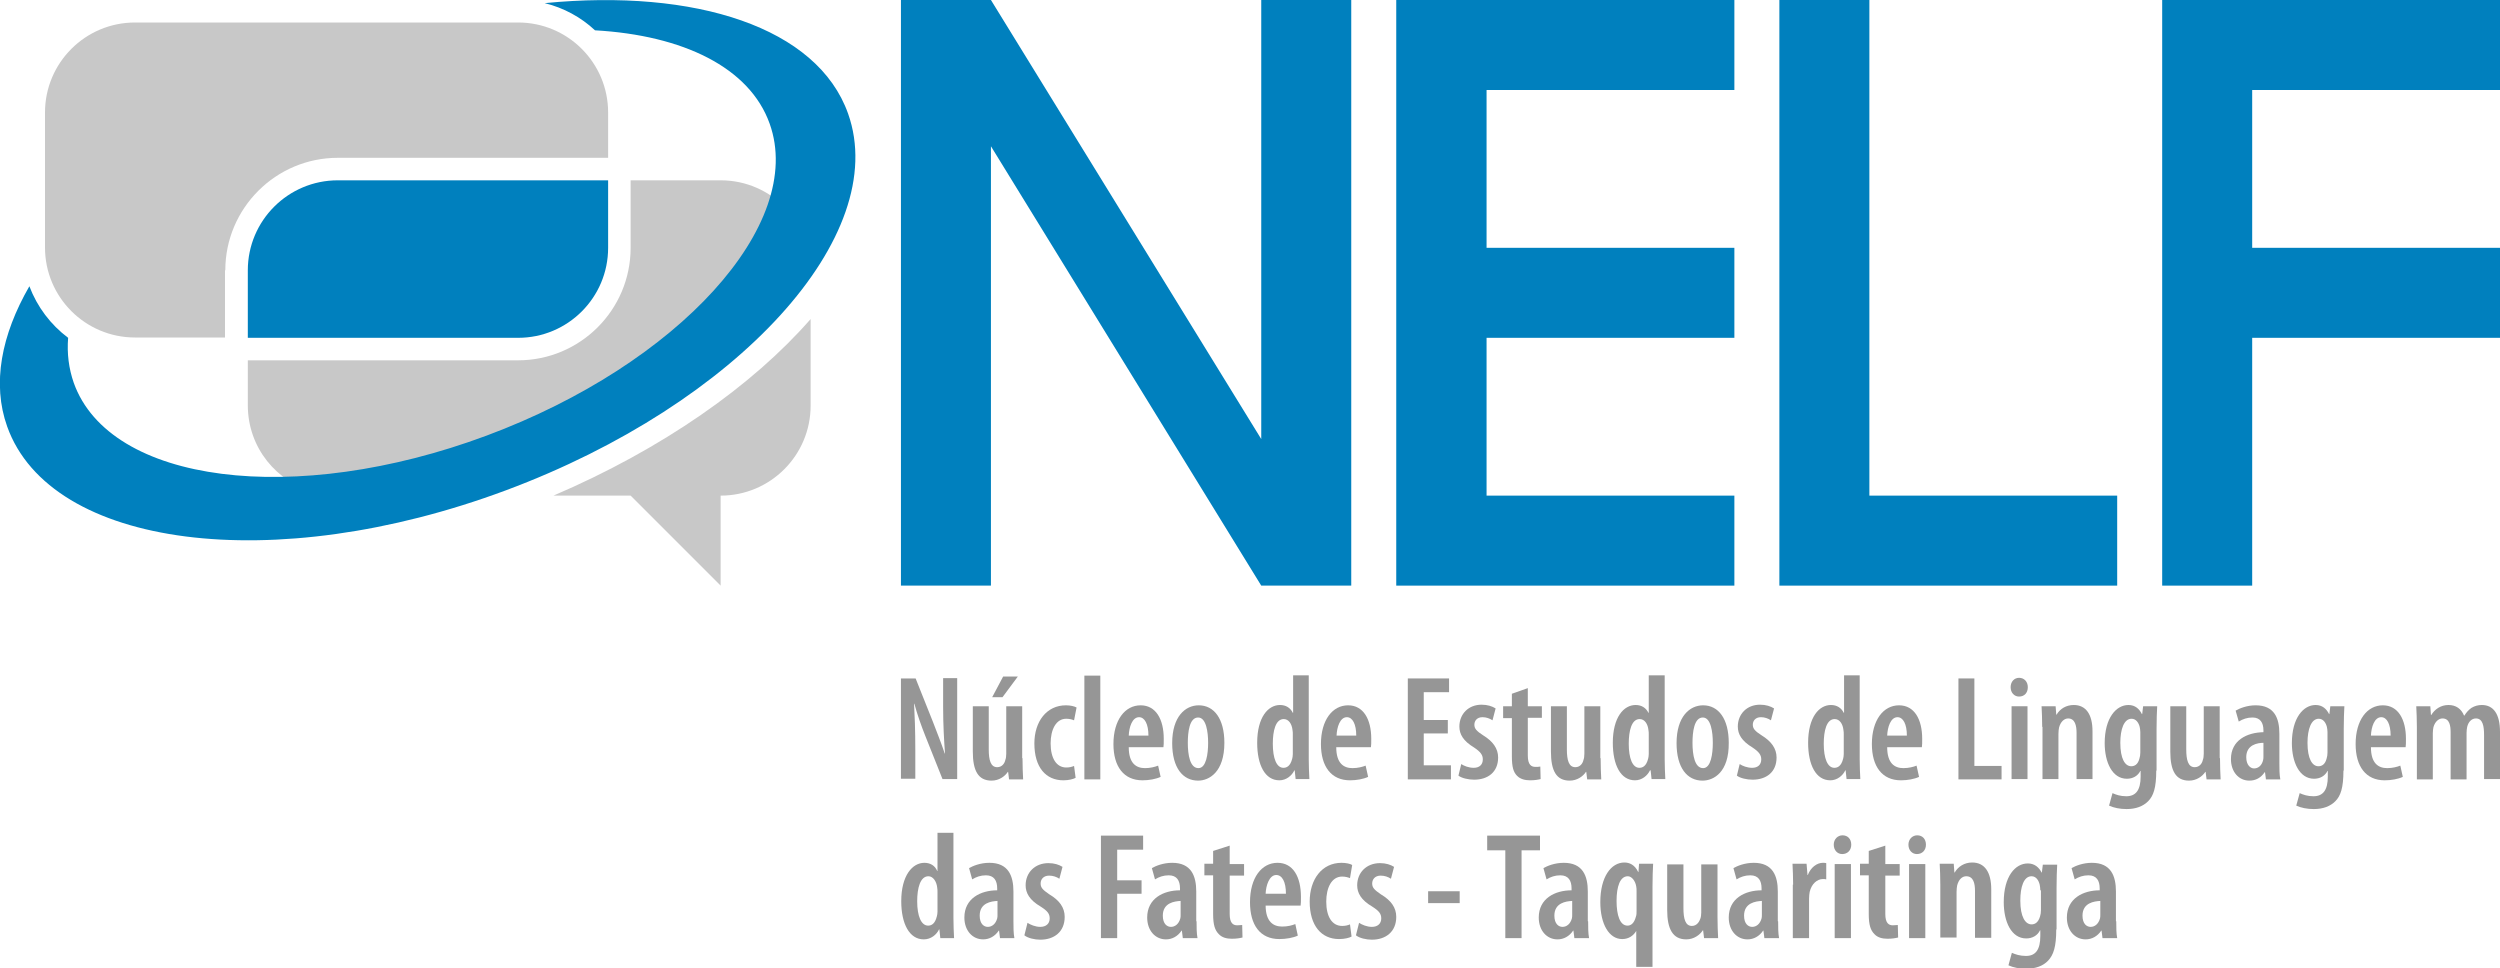 <?xml version="1.0" encoding="utf-8"?>
<!-- Generator: Adobe Illustrator 23.0.1, SVG Export Plug-In . SVG Version: 6.00 Build 0)  -->
<svg version="1.1" id="Layer_1" xmlns="http://www.w3.org/2000/svg" xmlns:xlink="http://www.w3.org/1999/xlink" x="0px" y="0px"
	 viewBox="0 0 800 309.9" style="enable-background:new 0 0 800 309.9;" xml:space="preserve">
<style type="text/css">
	.st0{fill:#969696;}
	.st1{fill:#0080BE;}
	.st2{fill:#C8C8C8;}
</style>
<g>
	<g>
		<g>
			<path class="st0" d="M773.4,232.6c0-2.6-0.1-4.5-0.2-6.6h4.5l0.2,2.8h0.1c1.1-1.8,3-3.2,5.5-3.2c2.4,0,4.1,1.2,5,3.4h0.1
				c0.6-1,1.4-1.9,2.3-2.5c1-0.6,2.1-0.9,3.3-0.9c3.7,0,5.8,2.9,5.8,8.6v15.1h-5.1v-14.1c0-2.8-0.4-5.3-2.6-5.3
				c-1.3,0-2.4,1-2.8,2.7c-0.1,0.5-0.2,1.2-0.2,1.9v14.9h-5.1v-15c0-2.1-0.3-4.5-2.6-4.5c-1.2,0-2.4,1-2.9,2.8
				c-0.1,0.5-0.2,1.2-0.2,1.9v14.8h-5.1V232.6z"/>
			<path class="st0" d="M758.7,239.1c0,5.2,2.4,6.7,5.2,6.7c1.7,0,3.2-0.4,4.2-0.8l0.8,3.6c-1.5,0.7-3.7,1.1-5.8,1.1
				c-6,0-9.3-4.4-9.3-11.6c0-7.7,3.7-12.4,8.7-12.4c4.9,0,7.4,4.5,7.4,10.7c0,1.3,0,2.1-0.1,2.7H758.7z M765,235.4
				c0-3.7-1.2-5.9-3-5.9c-2.2,0-3.2,3.2-3.3,5.9H765z"/>
			<path class="st0" d="M749.9,246.6c0,5.5-0.9,8.1-2.6,9.8c-1.6,1.6-3.9,2.5-6.9,2.5c-2.1,0-4.1-0.4-5.6-1.1l1.1-4
				c1.1,0.5,2.5,1,4.4,1c3.1,0,4.6-2,4.6-6.3v-1.8h-0.1c-0.8,1.6-2.4,2.5-4.3,2.5c-4.7,0-7.1-5.3-7.1-11.4c0-8.1,3.7-12.2,7.6-12.2
				c2.2,0,3.5,1.3,4.3,2.9h0.1l0.3-2.5h4.5c-0.1,1.9-0.2,4.2-0.2,7.3V246.6z M744.8,234.3c0-0.6-0.1-1.2-0.2-1.7
				c-0.3-1.2-1.1-2.6-2.6-2.6c-2.4,0-3.6,3.3-3.6,7.7c0,5.1,1.5,7.5,3.5,7.5c1,0,2.1-0.5,2.6-2.4c0.2-0.6,0.3-1.3,0.3-2V234.3z"/>
			<path class="st0" d="M729.4,244.1c0,1.8,0,3.8,0.3,5.3h-4.6l-0.3-2.3h-0.1c-1.2,1.8-2.9,2.7-4.9,2.7c-3.4,0-5.9-2.8-5.9-6.9
				c0-6,5.1-8.5,10.4-8.6v-0.6c0-2.4-1-4.1-3.5-4.1c-1.7,0-3.1,0.5-4.4,1.3l-1-3.5c1.2-0.7,3.6-1.7,6.4-1.7c6,0,7.6,4.1,7.6,9.1
				V244.1z M724.4,237.7c-2,0-5.6,0.6-5.6,4.6c0,2.6,1.4,3.6,2.5,3.6c1.3,0,2.5-0.9,2.9-2.7c0.1-0.3,0.1-0.8,0.1-1.2V237.7z"/>
			<path class="st0" d="M710.4,242.6c0,2.5,0.1,4.8,0.2,6.8h-4.5l-0.3-2.4h-0.1c-0.9,1.4-2.8,2.8-5.2,2.8c-4.3,0-6-3.2-6-9.3V226
				h5.1v13.8c0,3.4,0.6,5.7,2.7,5.7c1.6,0,2.4-1.3,2.6-2.3c0.2-0.5,0.3-1.2,0.3-2V226h5.1V242.6z"/>
			<path class="st0" d="M690,246.6c0,5.5-0.9,8.1-2.6,9.8c-1.6,1.6-3.9,2.5-6.9,2.5c-2.1,0-4.1-0.4-5.6-1.1l1.1-4
				c1.1,0.5,2.5,1,4.4,1c3.1,0,4.6-2,4.6-6.3v-1.8h-0.1c-0.8,1.6-2.4,2.5-4.3,2.5c-4.7,0-7.1-5.3-7.1-11.4c0-8.1,3.7-12.2,7.6-12.2
				c2.2,0,3.5,1.3,4.3,2.9h0.1l0.3-2.5h4.5c-0.1,1.9-0.2,4.2-0.2,7.3V246.6z M684.9,234.3c0-0.6-0.1-1.2-0.2-1.7
				c-0.3-1.2-1.1-2.6-2.6-2.6c-2.4,0-3.6,3.3-3.6,7.7c0,5.1,1.5,7.5,3.5,7.5c1,0,2.1-0.5,2.6-2.4c0.2-0.6,0.3-1.3,0.3-2V234.3z"/>
			<path class="st0" d="M653.5,232.6c0-2.6-0.1-4.5-0.2-6.6h4.5l0.2,2.7h0.1c1.1-1.9,3.1-3.1,5.5-3.1c3.9,0,6,3,6,8.4v15.3h-5.1
				v-14.8c0-2.3-0.5-4.6-2.7-4.6c-1.2,0-2.4,1-2.9,2.9c-0.1,0.5-0.2,1.2-0.2,2.1v14.4h-5.1V232.6z"/>
			<g>
				<path class="st0" d="M646.1,222.9c-1.5,0-2.7-1.2-2.7-3c0-1.8,1.2-3,2.7-3c1.6,0,2.8,1.2,2.8,3
					C648.9,221.7,647.8,222.9,646.1,222.9L646.1,222.9z"/>
				<rect x="643.7" y="226" class="st0" width="5.1" height="23.3"/>
			</g>
			<polygon class="st0" points="626.7,217.1 631.8,217.1 631.8,245.1 640.5,245.1 640.5,249.4 626.7,249.4 			"/>
			<path class="st0" d="M603.9,239.1c0,5.2,2.4,6.7,5.2,6.7c1.7,0,3.2-0.4,4.2-0.8l0.8,3.6c-1.5,0.7-3.7,1.1-5.8,1.1
				c-6,0-9.3-4.4-9.3-11.6c0-7.7,3.7-12.4,8.7-12.4c4.9,0,7.4,4.5,7.4,10.7c0,1.3,0,2.1-0.1,2.7H603.9z M610.2,235.4
				c0-3.7-1.2-5.9-3-5.9c-2.2,0-3.2,3.2-3.3,5.9H610.2z"/>
			<path class="st0" d="M595.1,216.2v26.8c0,1.9,0.1,4.6,0.2,6.3h-4.4l-0.3-2.8h-0.1c-0.8,1.7-2.6,3.2-4.8,3.2
				c-4.6,0-7.1-4.9-7.1-12c0-8.2,3.5-12.1,7.3-12.1c1.9,0,3.3,0.9,4.1,2.5h0.1v-12H595.1z M590,235c0-0.4,0-1-0.1-1.4
				c-0.2-1.9-1.2-3.5-2.8-3.5c-2.6,0-3.5,3.7-3.5,7.9c0,4.7,1.2,7.7,3.4,7.7c1,0,2.2-0.5,2.8-2.9c0.1-0.4,0.2-0.9,0.2-1.5V235z"/>
			<path class="st0" d="M556.7,244.5c0.9,0.6,2.4,1.2,4,1.2c1.8,0,2.9-1,2.9-2.7c0-1.4-0.7-2.4-2.8-3.8c-3.5-2.1-4.7-4.3-4.7-6.7
				c0-4,2.9-7,7.1-7c1.9,0,3.4,0.5,4.5,1.2l-1,3.8c-0.9-0.6-2-1-3.2-1c-1.8,0-2.6,1.2-2.6,2.4c0,1.2,0.6,2,2.8,3.4
				c3.1,1.9,4.8,4.2,4.8,7.1c0,4.7-3.3,7.1-7.7,7.1c-1.8,0-4-0.5-5-1.3L556.7,244.5z"/>
			<path class="st0" d="M544.8,249.8c-4.9,0-8.3-4.1-8.3-12c0-8.5,4.2-12.1,8.5-12.1c4.9,0,8.2,4.3,8.2,12
				C553.3,247.1,548.4,249.8,544.8,249.8L544.8,249.8z M545,245.8c2.5,0,3.1-4.6,3.1-8.1c0-3.4-0.6-8.1-3.2-8.1
				c-2.8,0-3.3,4.7-3.3,8.1C541.6,241.6,542.3,245.8,545,245.8L545,245.8z"/>
			<path class="st0" d="M532.7,216.2v26.8c0,1.9,0.1,4.6,0.2,6.3h-4.4l-0.3-2.8H528c-0.8,1.7-2.6,3.2-4.8,3.2c-4.6,0-7.1-4.9-7.1-12
				c0-8.2,3.5-12.1,7.3-12.1c1.9,0,3.3,0.9,4.1,2.5h0.1v-12H532.7z M527.6,235c0-0.4,0-1-0.1-1.4c-0.2-1.9-1.2-3.5-2.8-3.5
				c-2.6,0-3.5,3.7-3.5,7.9c0,4.7,1.2,7.7,3.4,7.7c1,0,2.2-0.5,2.8-2.9c0.1-0.4,0.2-0.9,0.2-1.5V235z"/>
			<path class="st0" d="M512.2,242.6c0,2.5,0.1,4.8,0.2,6.8h-4.5l-0.3-2.4h-0.1c-0.9,1.4-2.8,2.8-5.2,2.8c-4.3,0-6-3.2-6-9.3V226
				h5.1v13.8c0,3.4,0.6,5.7,2.7,5.7c1.6,0,2.4-1.3,2.6-2.3c0.2-0.5,0.3-1.2,0.3-2V226h5.1V242.6z"/>
			<path class="st0" d="M488.9,220.2v5.8h4.5v3.7h-4.5v12.1c0,2.9,1.1,3.6,2.4,3.6c0.6,0,1.1,0,1.6-0.1l0.1,4
				c-0.8,0.2-1.9,0.4-3.4,0.4c-1.6,0-3.1-0.4-4.1-1.4c-1.2-1.2-1.7-2.8-1.7-6.3v-12.2H481V226h2.8v-4L488.9,220.2z"/>
			<path class="st0" d="M467.6,244.5c0.9,0.6,2.4,1.2,4,1.2c1.8,0,2.9-1,2.9-2.7c0-1.4-0.7-2.4-2.8-3.8c-3.5-2.1-4.7-4.3-4.7-6.7
				c0-4,2.9-7,7.1-7c1.9,0,3.4,0.5,4.5,1.2l-1,3.8c-0.9-0.6-2-1-3.2-1c-1.8,0-2.6,1.2-2.6,2.4c0,1.2,0.6,2,2.8,3.4
				c3.1,1.9,4.8,4.2,4.8,7.1c0,4.7-3.3,7.1-7.7,7.1c-1.8,0-4-0.5-5-1.3L467.6,244.5z"/>
			<polygon class="st0" points="463.3,234.7 455.6,234.7 455.6,244.9 464.3,244.9 464.3,249.4 450.5,249.4 450.5,217.1 463.7,217.1 
				463.7,221.5 455.6,221.5 455.6,230.4 463.3,230.4 			"/>
			<path class="st0" d="M427.6,239.1c0,5.2,2.4,6.7,5.2,6.7c1.7,0,3.2-0.4,4.2-0.8l0.8,3.6c-1.5,0.7-3.7,1.1-5.8,1.1
				c-6,0-9.3-4.4-9.3-11.6c0-7.7,3.7-12.4,8.7-12.4c4.9,0,7.4,4.5,7.4,10.7c0,1.3,0,2.1-0.1,2.7H427.6z M434,235.4
				c0-3.7-1.2-5.9-3-5.9c-2.2,0-3.2,3.2-3.3,5.9H434z"/>
			<path class="st0" d="M418.8,216.2v26.8c0,1.9,0.1,4.6,0.2,6.3h-4.4l-0.3-2.8h-0.1c-0.8,1.7-2.6,3.2-4.8,3.2
				c-4.6,0-7.1-4.9-7.1-12c0-8.2,3.5-12.1,7.3-12.1c1.9,0,3.3,0.9,4.1,2.5h0.1v-12H418.8z M413.7,235c0-0.4,0-1-0.1-1.4
				c-0.2-1.9-1.2-3.5-2.8-3.5c-2.6,0-3.5,3.7-3.5,7.9c0,4.7,1.2,7.7,3.4,7.7c1,0,2.2-0.5,2.8-2.9c0.1-0.4,0.2-0.9,0.2-1.5V235z"/>
			<path class="st0" d="M383.4,249.8c-4.9,0-8.3-4.1-8.3-12c0-8.5,4.2-12.1,8.5-12.1c4.9,0,8.2,4.3,8.2,12
				C391.8,247.1,386.9,249.8,383.4,249.8L383.4,249.8z M383.5,245.8c2.5,0,3.1-4.6,3.1-8.1c0-3.4-0.6-8.1-3.2-8.1
				c-2.8,0-3.3,4.7-3.3,8.1C380.1,241.6,380.8,245.8,383.5,245.8L383.5,245.8z"/>
			<path class="st0" d="M361.2,239.1c0,5.2,2.4,6.7,5.2,6.7c1.7,0,3.2-0.4,4.2-0.8l0.8,3.6c-1.5,0.7-3.7,1.1-5.8,1.1
				c-6,0-9.3-4.4-9.3-11.6c0-7.7,3.7-12.4,8.7-12.4c4.9,0,7.4,4.5,7.4,10.7c0,1.3,0,2.1-0.1,2.7H361.2z M367.5,235.4
				c0-3.7-1.2-5.9-3-5.9c-2.2,0-3.2,3.2-3.3,5.9H367.5z"/>
			<rect x="347" y="216.2" class="st0" width="5.1" height="33.2"/>
			<path class="st0" d="M344.2,248.9c-0.7,0.4-2.2,0.8-3.9,0.8c-5.6,0-9.3-4.1-9.3-11.8c0-7,3.9-12.2,10.1-12.2
				c1.4,0,2.7,0.3,3.4,0.7l-0.8,4.1c-0.5-0.2-1.3-0.5-2.5-0.5c-3.3,0-5,3.5-5,7.9c0,4.8,1.9,7.7,5,7.7c1,0,1.8-0.2,2.5-0.5
				L344.2,248.9z"/>
			<g>
				<path class="st0" d="M327.2,242.6c0,2.5,0.1,4.8,0.2,6.8h-4.5l-0.3-2.4h-0.1c-0.9,1.4-2.8,2.8-5.2,2.8c-4.3,0-6-3.2-6-9.3V226
					h5.1v13.8c0,3.4,0.6,5.7,2.7,5.7c1.6,0,2.4-1.3,2.6-2.3c0.2-0.5,0.3-1.2,0.3-2V226h5.1V242.6z"/>
				<polygon class="st0" points="325.7,216.5 320.8,223.1 317.5,223.1 321,216.5 				"/>
			</g>
			<path class="st0" d="M288.3,249.4v-32.3h4.7l5.5,13.8c1.1,2.9,2.8,7.1,3.8,10.2h0.1c-0.3-4.1-0.6-9.1-0.6-14.9v-9.2h4.5v32.3
				h-4.7l-5.5-13.8c-1.2-3-2.6-6.9-3.5-10.3h-0.1c0.2,3.7,0.4,8.3,0.4,15v9H288.3z"/>
		</g>
		<g>
			<path class="st0" d="M677.2,294.8c0,1.8,0,3.8,0.3,5.4h-4.7l-0.3-2.4h-0.1c-1.2,1.8-3,2.8-5,2.8c-3.4,0-6-2.8-6-7
				c0-6.1,5.2-8.7,10.5-8.7v-0.6c0-2.5-1-4.2-3.6-4.2c-1.7,0-3.1,0.5-4.4,1.3l-1-3.6c1.2-0.7,3.6-1.7,6.5-1.7c6.1,0,7.7,4.2,7.7,9.2
				V294.8z M672.1,288.3c-2,0.1-5.7,0.6-5.7,4.7c0,2.7,1.4,3.6,2.6,3.6c1.3,0,2.5-0.9,3-2.7c0.1-0.3,0.1-0.8,0.1-1.2V288.3z"/>
			<path class="st0" d="M658,297.4c0,5.6-0.9,8.2-2.6,10c-1.6,1.7-4,2.6-7.1,2.6c-2.1,0-4.1-0.4-5.6-1.1l1.1-4c1.1,0.5,2.6,1,4.5,1
				c3.1,0,4.6-2,4.6-6.4v-1.8h-0.1c-0.8,1.7-2.5,2.6-4.4,2.6c-4.8,0-7.2-5.4-7.2-11.6c0-8.3,3.7-12.4,7.7-12.4
				c2.2,0,3.6,1.3,4.4,2.9h0.1l0.3-2.5h4.6c-0.1,1.9-0.2,4.2-0.2,7.4V297.4z M652.9,284.9c0-0.6-0.1-1.3-0.2-1.8
				c-0.3-1.3-1.1-2.7-2.6-2.7c-2.5,0-3.6,3.4-3.6,7.8c0,5.2,1.6,7.6,3.6,7.6c1,0,2.1-0.5,2.7-2.5c0.2-0.6,0.3-1.3,0.3-2V284.9z"/>
			<path class="st0" d="M620.9,283.1c0-2.7-0.1-4.6-0.2-6.7h4.5l0.2,2.8h0.1c1.1-1.9,3.1-3.2,5.6-3.2c4,0,6.1,3.1,6.1,8.6v15.5h-5.2
				v-15c0-2.4-0.5-4.7-2.8-4.7c-1.3,0-2.4,1-2.9,2.9c-0.1,0.5-0.2,1.3-0.2,2.1v14.6h-5.2V283.1z"/>
			<g>
				<path class="st0" d="M613.4,273.3c-1.5,0-2.7-1.2-2.7-3c0-1.8,1.3-3,2.8-3c1.7,0,2.8,1.2,2.8,3
					C616.3,272.1,615.1,273.3,613.4,273.3L613.4,273.3z"/>
				<rect x="610.9" y="276.5" class="st0" width="5.2" height="23.7"/>
			</g>
			<path class="st0" d="M603.3,270.6v5.9h4.6v3.7h-4.6v12.3c0,2.9,1.1,3.6,2.4,3.6c0.6,0,1.1-0.1,1.6-0.1l0.1,4
				c-0.8,0.2-1.9,0.4-3.4,0.4c-1.7,0-3.2-0.4-4.2-1.5c-1.2-1.2-1.8-2.9-1.8-6.4v-12.4h-2.8v-3.7h2.8v-4.1L603.3,270.6z"/>
			<g>
				<path class="st0" d="M589.5,273.3c-1.5,0-2.7-1.2-2.7-3c0-1.8,1.3-3,2.8-3c1.7,0,2.8,1.2,2.8,3
					C592.4,272.1,591.2,273.3,589.5,273.3L589.5,273.3z"/>
				<rect x="587.1" y="276.5" class="st0" width="5.2" height="23.7"/>
			</g>
			<path class="st0" d="M573.8,283.1c0-2.2-0.1-4.7-0.2-6.7h4.5l0.3,3.6h0.1c0.9-2.4,2.9-3.9,4.8-3.9c0.5,0,0.8,0,1.1,0.1v5.2
				c-0.3-0.1-0.7-0.1-1.1-0.1c-1.8,0-3.6,1.5-4.2,4.1c-0.1,0.5-0.2,1.4-0.2,2.2v12.6h-5.2V283.1z"/>
			<path class="st0" d="M569,294.8c0,1.8,0,3.8,0.3,5.4h-4.7l-0.3-2.4h-0.1c-1.2,1.8-3,2.8-5,2.8c-3.4,0-6-2.8-6-7
				c0-6.1,5.2-8.7,10.5-8.7v-0.6c0-2.5-1-4.2-3.6-4.2c-1.7,0-3.1,0.5-4.4,1.3l-1-3.6c1.2-0.7,3.6-1.7,6.5-1.7c6.1,0,7.7,4.2,7.7,9.2
				V294.8z M563.8,288.3c-2,0.1-5.7,0.6-5.7,4.7c0,2.7,1.4,3.6,2.6,3.6c1.3,0,2.5-0.9,3-2.7c0.1-0.3,0.1-0.8,0.1-1.2V288.3z"/>
			<path class="st0" d="M549.6,293.3c0,2.6,0.1,4.9,0.2,6.9h-4.5l-0.3-2.5h-0.1c-0.9,1.4-2.8,2.9-5.3,2.9c-4.3,0-6.1-3.3-6.1-9.4
				v-14.6h5.2v14c0,3.4,0.6,5.7,2.7,5.7c1.6,0,2.4-1.4,2.7-2.3c0.2-0.5,0.3-1.3,0.3-2v-15.4h5.2V293.3z"/>
			<path class="st0" d="M523.7,297.9h-0.1c-0.9,1.5-2.4,2.6-4.5,2.6c-4.2,0-7-4.8-7-11.8c0-8.2,3.5-12.7,7.7-12.7
				c1.6,0,3.3,0.7,4.4,3l0.1,0.1l0.2-2.7h4.5c-0.1,1.9-0.2,4.3-0.2,7.4v25.6h-5.2V297.9z M523.7,285.2c0-0.5,0-1.1-0.1-1.5
				c-0.3-1.9-1.5-3.3-2.7-3.3c-2.5,0-3.6,3.3-3.6,7.9c0,4.6,1.1,7.9,3.5,7.9c1,0,2.1-0.6,2.7-2.9c0.2-0.5,0.2-1.2,0.2-1.8V285.2z"/>
			<path class="st0" d="M508.2,294.8c0,1.8,0,3.8,0.3,5.4h-4.7l-0.3-2.4h-0.1c-1.2,1.8-3,2.8-5,2.8c-3.4,0-6-2.8-6-7
				c0-6.1,5.2-8.7,10.5-8.7v-0.6c0-2.5-1-4.2-3.6-4.2c-1.7,0-3.1,0.5-4.4,1.3l-1-3.6c1.2-0.7,3.6-1.7,6.5-1.7c6.1,0,7.7,4.2,7.7,9.2
				V294.8z M503.1,288.3c-2,0.1-5.7,0.6-5.7,4.7c0,2.7,1.4,3.6,2.6,3.6c1.3,0,2.5-0.9,3-2.7c0.1-0.3,0.1-0.8,0.1-1.2V288.3z"/>
			<polygon class="st0" points="481.7,272.1 475.9,272.1 475.9,267.4 492.8,267.4 492.8,272.1 486.9,272.1 486.9,300.2 481.7,300.2 
							"/>
			<rect x="457" y="285.2" class="st0" width="10.1" height="3.8"/>
			<path class="st0" d="M434.9,295.3c0.9,0.6,2.5,1.3,4.1,1.3c1.8,0,3-1,3-2.7c0-1.5-0.7-2.4-2.9-3.8c-3.6-2.1-4.8-4.4-4.8-6.8
				c0-4.1,3-7.1,7.3-7.1c1.9,0,3.4,0.5,4.5,1.2l-1,3.8c-0.9-0.6-2-1-3.3-1c-1.8,0-2.7,1.2-2.7,2.5c0,1.3,0.6,2,2.8,3.5
				c3.2,1.9,4.9,4.2,4.9,7.2c0,4.8-3.4,7.3-7.8,7.3c-1.8,0-4-0.5-5.1-1.4L434.9,295.3z"/>
			<path class="st0" d="M432.5,299.7c-0.7,0.4-2.2,0.8-4,0.8c-5.6,0-9.4-4.2-9.4-12c0-7.1,3.9-12.4,10.2-12.4c1.4,0,2.8,0.3,3.4,0.7
				L432,281c-0.5-0.2-1.4-0.5-2.5-0.5c-3.4,0-5.1,3.6-5.1,8c0,4.9,1.9,7.8,5.1,7.8c1,0,1.8-0.2,2.5-0.5L432.5,299.7z"/>
			<path class="st0" d="M405,289.7c0,5.3,2.5,6.8,5.3,6.8c1.8,0,3.2-0.4,4.2-0.8l0.8,3.7c-1.5,0.7-3.8,1.1-5.9,1.1
				c-6.1,0-9.4-4.4-9.4-11.8c0-7.8,3.7-12.6,8.8-12.6c5,0,7.5,4.5,7.5,10.9c0,1.4,0,2.1-0.1,2.8H405z M411.5,286c0-3.8-1.2-6-3.1-6
				c-2.2,0-3.3,3.3-3.4,6H411.5z"/>
			<path class="st0" d="M393.5,270.6v5.9h4.6v3.7h-4.6v12.3c0,2.9,1.1,3.6,2.4,3.6c0.6,0,1.1-0.1,1.6-0.1l0.1,4
				c-0.8,0.2-1.9,0.4-3.4,0.4c-1.7,0-3.2-0.4-4.2-1.5c-1.2-1.2-1.8-2.9-1.8-6.4v-12.4h-2.8v-3.7h2.8v-4.1L393.5,270.6z"/>
			<path class="st0" d="M382.9,294.8c0,1.8,0,3.8,0.3,5.4h-4.7l-0.3-2.4h-0.1c-1.2,1.8-3,2.8-5,2.8c-3.4,0-6-2.8-6-7
				c0-6.1,5.2-8.7,10.5-8.7v-0.6c0-2.5-1-4.2-3.6-4.2c-1.7,0-3.1,0.5-4.4,1.3l-1-3.6c1.2-0.7,3.6-1.7,6.5-1.7c6.1,0,7.7,4.2,7.7,9.2
				V294.8z M377.8,288.3c-2,0.1-5.7,0.6-5.7,4.7c0,2.7,1.4,3.6,2.6,3.6c1.3,0,2.5-0.9,3-2.7c0.1-0.3,0.1-0.8,0.1-1.2V288.3z"/>
			<polygon class="st0" points="352.3,267.4 365.8,267.4 365.8,271.9 357.5,271.9 357.5,281.7 365.3,281.7 365.3,286 357.5,286 
				357.5,300.2 352.3,300.2 			"/>
			<path class="st0" d="M328.8,295.3c0.9,0.6,2.5,1.3,4.1,1.3c1.8,0,3-1,3-2.7c0-1.5-0.7-2.4-2.9-3.8c-3.6-2.1-4.8-4.4-4.8-6.8
				c0-4.1,3-7.1,7.3-7.1c1.9,0,3.4,0.5,4.5,1.2l-1,3.8c-0.9-0.6-2-1-3.3-1c-1.8,0-2.7,1.2-2.7,2.5c0,1.3,0.6,2,2.8,3.5
				c3.2,1.9,4.9,4.2,4.9,7.2c0,4.8-3.4,7.3-7.8,7.3c-1.8,0-4-0.5-5.1-1.4L328.8,295.3z"/>
			<path class="st0" d="M324.3,294.8c0,1.8,0,3.8,0.3,5.4H320l-0.3-2.4h-0.1c-1.2,1.8-3,2.8-5,2.8c-3.4,0-6-2.8-6-7
				c0-6.1,5.2-8.7,10.5-8.7v-0.6c0-2.5-1-4.2-3.6-4.2c-1.7,0-3.1,0.5-4.4,1.3l-1-3.6c1.2-0.7,3.6-1.7,6.5-1.7c6.1,0,7.7,4.2,7.7,9.2
				V294.8z M319.2,288.3c-2,0.1-5.7,0.6-5.7,4.7c0,2.7,1.4,3.6,2.6,3.6c1.3,0,2.5-0.9,3-2.7c0.1-0.3,0.1-0.8,0.1-1.2V288.3z"/>
			<path class="st0" d="M305.1,266.5v27.3c0,1.9,0.1,4.6,0.2,6.4h-4.4l-0.3-2.8h-0.1c-0.8,1.7-2.6,3.2-4.9,3.2
				c-4.6,0-7.2-5-7.2-12.2c0-8.3,3.6-12.3,7.4-12.3c1.9,0,3.4,0.9,4.1,2.6h0.1v-12.2H305.1z M300,285.5c0-0.4,0-1-0.1-1.5
				c-0.2-1.9-1.3-3.6-2.8-3.6c-2.6,0-3.6,3.7-3.6,8c0,4.8,1.3,7.8,3.5,7.8c1,0,2.2-0.5,2.8-3c0.1-0.4,0.2-0.9,0.2-1.5V285.5z"/>
		</g>
	</g>
	<g>
		<polygon class="st1" points="800,28.8 800,0 691.9,0 691.9,187.4 720.7,187.4 720.7,108.1 800,108.1 800,79.3 720.7,79.3 
			720.7,28.8 		"/>
		<polygon class="st1" points="598.2,158.6 598.2,0 569.4,0 569.4,187.4 677.5,187.4 677.5,158.6 		"/>
		<polygon class="st1" points="555,28.8 555,0 446.8,0 446.8,187.4 555,187.4 555,158.6 475.7,158.6 475.7,108.1 555,108.1 
			555,79.3 475.7,79.3 475.7,28.8 		"/>
		<polygon class="st1" points="403.6,0 403.6,140.5 317.1,0 288.3,0 288.3,187.4 317.1,187.4 317.1,46.8 403.6,187.4 432.4,187.4 
			432.4,0 		"/>
	</g>
	<g>
		<path class="st2" d="M72.1,86.5c0-19.9,16.2-36,36-36h86.5V36c0-15.9-12.9-28.8-28.8-28.8H43.2C27.3,7.2,14.4,20.1,14.4,36v43.2
			c0,15.9,12.9,28.8,28.8,28.8h28.8V86.5z"/>
		<path class="st1" d="M108.1,57.7c-15.9,0-28.8,12.9-28.8,28.8v21.6h86.5c15.9,0,28.8-12.9,28.8-28.8V57.7H108.1z"/>
		<g>
			<path class="st2" d="M251.5,66.7c-5.3-5.6-12.7-9-20.9-9h-28.8v21.6c0,19.9-16.2,36-36,36H79.3v14.4c0,13.5,9.2,24.7,21.7,27.9
				c17.7-1.5,37-5.9,56.6-13.1C206.1,126.4,242.1,95.3,251.5,66.7z"/>
			<path class="st2" d="M177.1,158.6h24.7l28.8,28.8v-28.8c15.9,0,28.8-12.9,28.8-28.8v-27.7C240.7,123.5,211.9,143.7,177.1,158.6z"
				/>
		</g>
		<path class="st1" d="M271.4,36.4c-9.8-27.7-48.9-40.1-97.1-35.4c6.1,1.5,11.6,4.5,16.1,8.7c28.2,1.6,49.5,11.9,55.9,29.9
			c11.5,32.2-29.1,76.9-90.6,99.8c-61.5,22.9-120.6,15.3-132.1-16.9c-1.6-4.6-2.2-9.4-1.8-14.4c-5.6-4.2-9.9-9.9-12.4-16.5
			c-9,15.6-12,31.2-7.1,44.9c13.9,38.9,85.3,48.1,159.6,20.4S285.2,75.4,271.4,36.4z"/>
	</g>
</g>
</svg>
